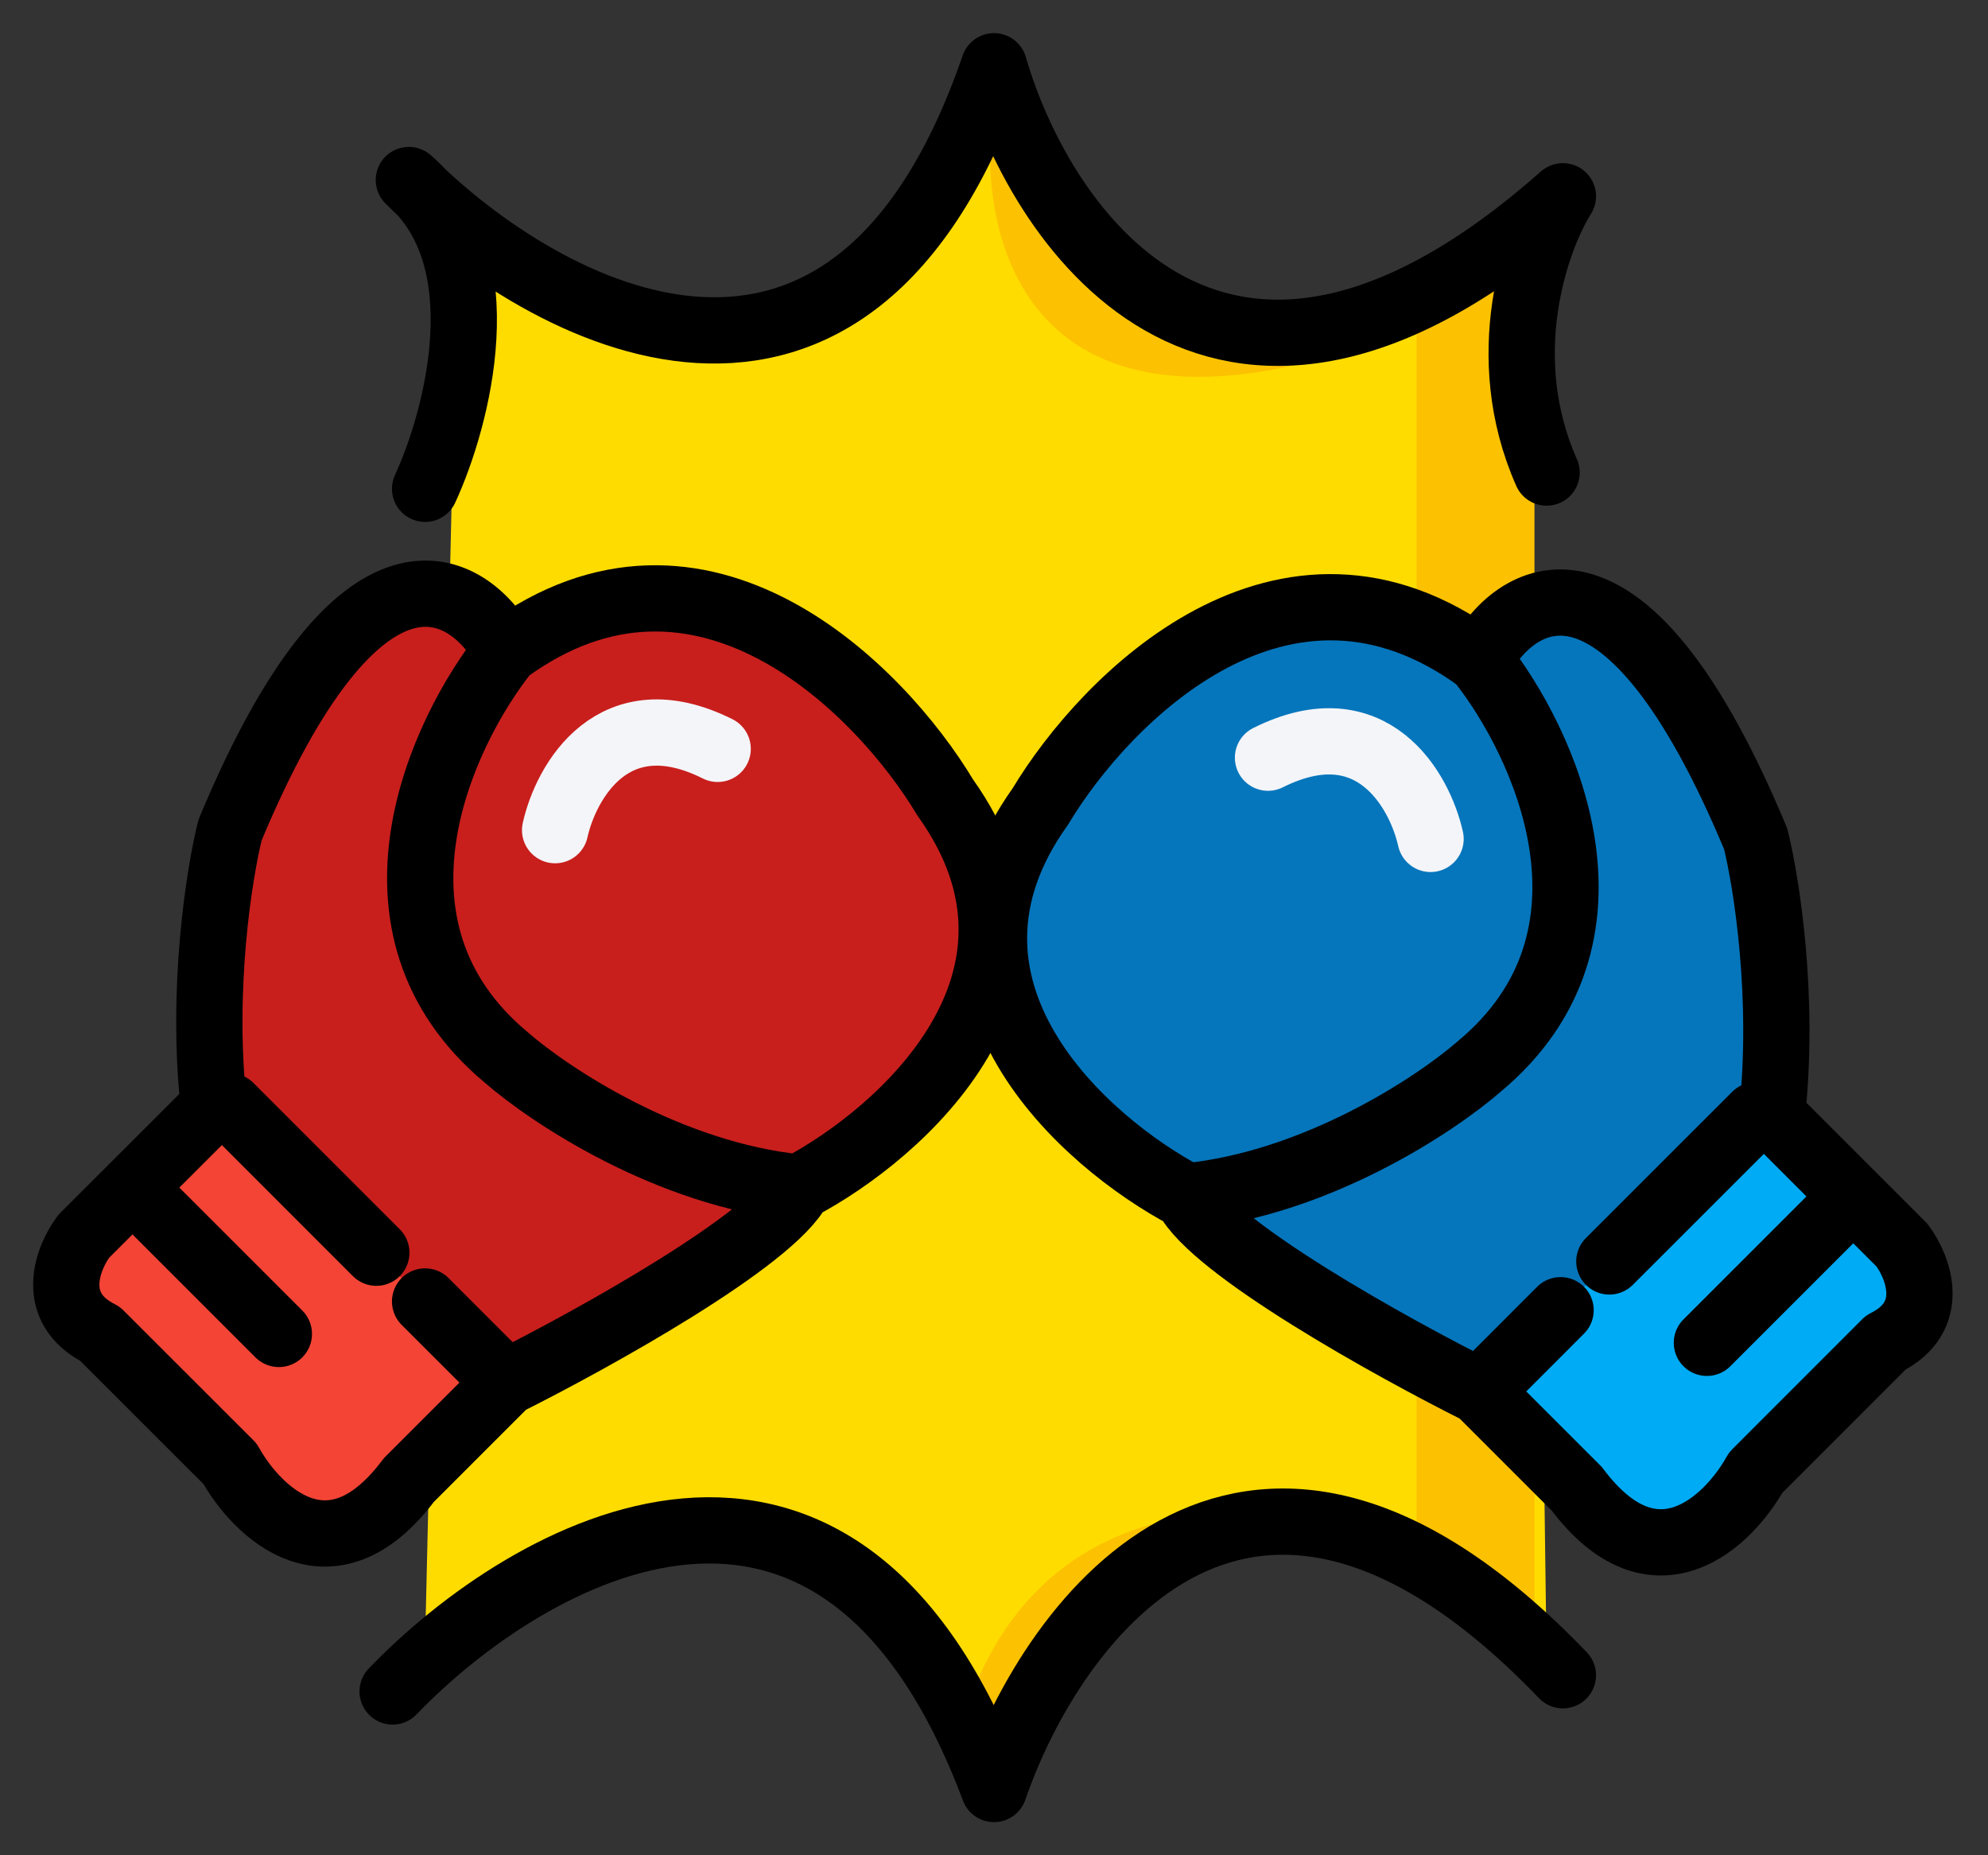 <svg width="30" height="28" viewBox="0 0 30 28" fill="none" xmlns="http://www.w3.org/2000/svg">
<rect x="0" y="0" width="30" height="28" fill="#333333" stroke="none"/>
<path d="M6.906 3.7L6.415 24.794L8.377 23.567L10.83 23.077L12.547 23.567L13.774 24.794L15 26.756L16.226 24.548L17.207 23.567L18.924 23.077H20.641L23.339 25.039L23.094 6.643V3.7L20.641 4.926L18.679 5.171L17.207 4.681L15.981 3.454L15 1.492L14.509 2.228L13.774 3.454L12.302 4.926L10.094 5.171L8.377 4.436L6.906 3.7Z" fill="#FFDC00"/>
<path d="M21.377 4.926C15.491 7.281 14.673 3.618 15 1.492L15.981 3.454L17.943 4.926H19.415L21.622 4.436L23.156 3.7V25.039L20.641 23.322L18.924 23.077L17.207 23.812L15.736 25.284L14.755 26.756L14.509 26.02C15.687 22.096 19.579 22.586 21.377 23.322V4.926Z" fill="#FCC201"/>
<path d="M7.642 20.867L3.472 16.697L3.227 14.98L3.472 13.264L3.963 11.546L4.698 10.32L5.679 9.339L6.415 9.094L7.396 9.584L7.887 9.83L9.113 9.094L11.321 9.339L13.038 10.565L14.755 12.773V15.226L13.774 16.452L11.811 18.169L10.094 19.395L7.642 20.867Z" fill="#C81F1D"/>
<path d="M7.642 20.868L3.472 16.698L1.264 18.66L1.019 19.396L1.51 19.887L2.246 20.623L3.472 21.849L4.208 22.83L4.944 23.075L5.679 22.585L6.906 21.604L7.642 20.868Z" fill="#F34436"/>
<path d="M8.377 12.529C8.541 11.793 9.26 10.517 10.83 11.302" stroke="#F4F5F9" stroke-linecap="round"/>
<path d="M7.642 20.868L6.415 19.642" stroke="black" stroke-linecap="round" stroke-linejoin="round"/>
<path d="M3.472 16.698L5.679 18.906" stroke="black" stroke-linecap="round" stroke-linejoin="round"/>
<path d="M12.056 17.922C11.664 18.707 8.95 20.211 7.641 20.866L6.17 22.337C4.993 23.907 3.881 22.828 3.472 22.092L1.509 20.13C0.724 19.737 1.019 18.985 1.264 18.658L3.227 16.696C3.03 14.93 3.308 13.18 3.472 12.526C5.434 7.817 7.069 8.765 7.641 9.828M12.056 17.922C13.61 17.105 16.226 14.783 14.264 12.036C13.283 10.4 10.585 7.67 7.641 9.828M12.056 17.922C10.094 17.726 8.296 16.532 7.641 15.96C5.287 13.998 6.66 11.054 7.641 9.828" stroke="black" stroke-linecap="round" stroke-linejoin="round"/>
<path d="M2.246 18.17L4.208 20.132" stroke="black" stroke-linecap="round" stroke-linejoin="round"/>
<path d="M22.324 21L26.494 16.83L26.739 15.113L26.494 13.396L26.003 11.679L25.267 10.453L24.286 9.472L23.55 9.227L22.569 9.717L22.078 9.962L20.852 9.227L18.645 9.472L16.928 10.698L15.211 12.906V15.358L16.192 16.585L18.154 18.302L19.871 19.528L22.324 21Z" fill="#0576BC"/>
<path d="M22.324 21.001L26.494 16.831L28.701 18.793L28.946 19.529L28.456 20.02L27.72 20.756L26.494 21.982L25.758 22.963L25.022 23.208L24.286 22.718L23.06 21.737L22.324 21.001Z" fill="#00ABF5"/>
<path d="M21.588 12.661C21.424 11.926 20.705 10.65 19.135 11.435" stroke="#F4F5F9" stroke-linecap="round"/>
<path d="M22.324 21.001L23.55 19.774" stroke="black" stroke-linecap="round" stroke-linejoin="round"/>
<path d="M26.494 16.831L24.286 19.038" stroke="black" stroke-linecap="round" stroke-linejoin="round"/>
<path d="M17.909 18.056C18.301 18.841 21.016 20.345 22.324 20.999L23.796 22.471C24.973 24.041 26.085 22.962 26.494 22.226L28.456 20.263C29.241 19.871 28.947 19.119 28.702 18.792L26.739 16.829C26.935 15.064 26.657 13.314 26.494 12.66C24.532 7.95 22.896 8.899 22.324 9.962M17.909 18.056C16.356 17.238 13.739 14.916 15.701 12.169C16.683 10.534 19.381 7.803 22.324 9.962M17.909 18.056C19.871 17.86 21.67 16.666 22.324 16.094C24.679 14.132 23.305 11.188 22.324 9.962" stroke="black" stroke-linecap="round" stroke-linejoin="round"/>
<path d="M27.72 18.304L25.758 20.266" stroke="black" stroke-linecap="round" stroke-linejoin="round"/>
<path d="M5.925 25.528C7.969 23.403 12.645 20.721 15 27C15.899 24.384 18.875 20.377 23.585 25.283" stroke="black" stroke-linecap="round" stroke-linejoin="round"/>
<path d="M6.415 7.377C6.906 6.314 7.543 3.894 6.17 2.717C8.214 4.761 12.841 7.279 15 1C15.736 3.535 18.483 7.475 23.585 2.962C23.176 3.616 22.555 5.366 23.339 7.132" stroke="black" stroke-linecap="round" stroke-linejoin="round"/>
</svg>
